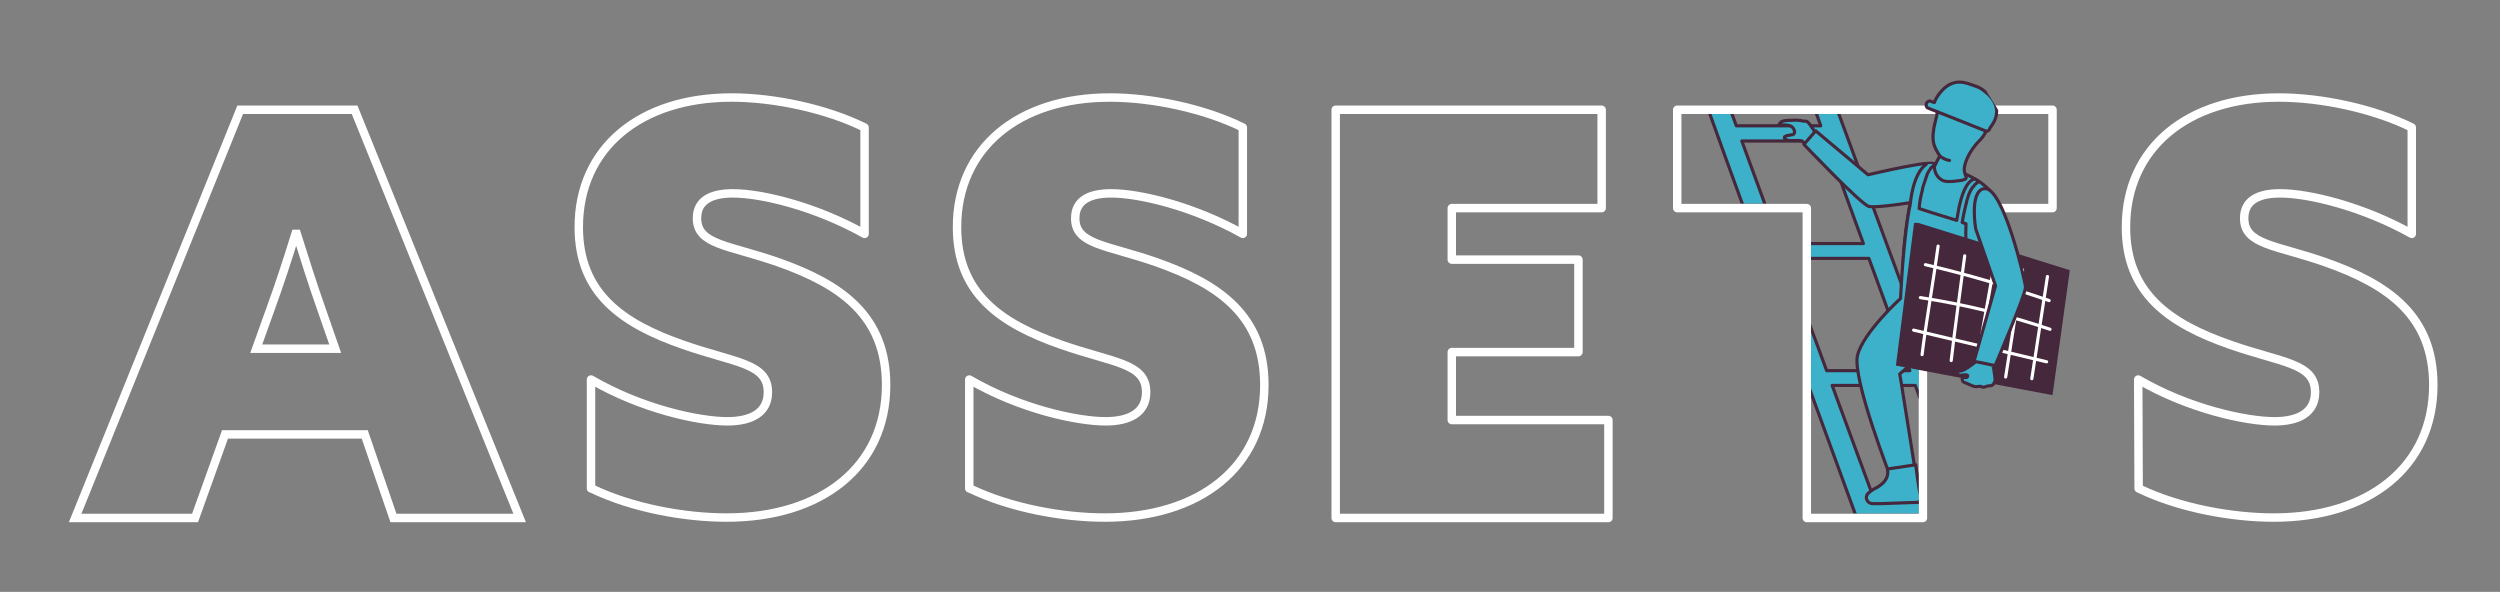 <?xml version="1.0" encoding="utf-8"?>
<!-- Generator: Adobe Illustrator 25.2.2, SVG Export Plug-In . SVG Version: 6.00 Build 0)  -->
<svg version="1.1" id="Layer_1" xmlns="http://www.w3.org/2000/svg" xmlns:xlink="http://www.w3.org/1999/xlink" x="0px" y="0px"
	 viewBox="0 0 592.2 140.2" style="enable-background:new 0 0 592.2 140.2;" xml:space="preserve">
<rect x="0" y="0" width="592.2" height="140.2" fill="#808080" stroke="none"/>
<style type="text/css">
	.st0{fill:none;stroke:#FFFFFF;stroke-width:2;stroke-linejoin:round;stroke-miterlimit:10;}
	.st1{fill:none;stroke:#FFFFFF;stroke-width:2;stroke-miterlimit:10;}
	.st2{clip-path:url(#SVGID_2_);fill:#3CB1C9;}
	
		.st3{clip-path:url(#SVGID_4_);fill:none;stroke:#45283B;stroke-width:0.75;stroke-linecap:round;stroke-linejoin:round;stroke-miterlimit:10;}
	.st4{clip-path:url(#SVGID_6_);fill:#3CB1C9;}
	
		.st5{clip-path:url(#SVGID_8_);fill:none;stroke:#45283B;stroke-width:0.75;stroke-linecap:round;stroke-linejoin:round;stroke-miterlimit:10;}
	.st6{clip-path:url(#SVGID_10_);fill:#3CB1C9;}
	
		.st7{clip-path:url(#SVGID_12_);fill:none;stroke:#45283B;stroke-width:0.75;stroke-linecap:round;stroke-linejoin:round;stroke-miterlimit:10;}
	.st8{clip-path:url(#SVGID_14_);fill:#3CB1C9;}
	
		.st9{clip-path:url(#SVGID_16_);fill:none;stroke:#45283B;stroke-width:0.75;stroke-linecap:round;stroke-linejoin:round;stroke-miterlimit:10;}
	.st10{clip-path:url(#SVGID_18_);fill:#3CB1C9;}
	
		.st11{clip-path:url(#SVGID_20_);fill:none;stroke:#45283B;stroke-width:0.75;stroke-linecap:round;stroke-linejoin:round;stroke-miterlimit:10;}
	.st12{clip-path:url(#SVGID_22_);fill:#3CB1C9;}
	
		.st13{clip-path:url(#SVGID_24_);fill:none;stroke:#45283B;stroke-width:0.75;stroke-linecap:round;stroke-linejoin:round;stroke-miterlimit:10;}
	.st14{clip-path:url(#SVGID_26_);fill:#3CB1C9;}
	
		.st15{clip-path:url(#SVGID_28_);fill:none;stroke:#45283B;stroke-width:0.75;stroke-linecap:round;stroke-linejoin:round;stroke-miterlimit:10;}
	.st16{clip-path:url(#SVGID_30_);fill:#3CB1C9;}
	
		.st17{clip-path:url(#SVGID_32_);fill:none;stroke:#45283B;stroke-width:0.75;stroke-linecap:round;stroke-linejoin:round;stroke-miterlimit:10;}
	.st18{clip-path:url(#SVGID_34_);fill:#3CB1C9;}
	
		.st19{clip-path:url(#SVGID_36_);fill:none;stroke:#45283B;stroke-width:0.75;stroke-linecap:round;stroke-linejoin:round;stroke-miterlimit:10;}
	.st20{fill:#45283B;}
	.st21{fill:none;stroke:#FFFFFF;stroke-width:0.75;stroke-linecap:round;stroke-miterlimit:10;}
	.st22{fill:#3CB1C9;}
	.st23{fill:none;stroke:#45283B;stroke-width:0.75;stroke-linecap:round;stroke-linejoin:round;stroke-miterlimit:10;}
</style>
<g>
	<polygon class="st0" points="316.4,122.7 381,122.7 381,99.5 343.9,99.5 343.9,83.4 373.9,83.4 373.9,61.5 343.9,61.5 343.9,49.3 
		379.4,49.3 379.4,26 316.4,26 	"/>
	<path class="st0" d="M140.1,115.7c9.7,4.7,22.2,6.9,32,6.9c22.4,0,37.8-11.9,37.8-31.4c0-16.3-10.5-23.8-25.6-29.1
		c-11.7-4.1-19.2-4.1-19.2-10.4c0-4.3,3.5-5.9,8.5-5.9c6.8,0,19.6,3.1,31.2,9.6V30.2c-9.1-4.5-21.5-7.1-31.5-7.1
		c-21.6,0-36.2,11.9-36.2,30.7c0,15.6,10.1,22.8,24.8,27.9c12.3,4.3,20,4.3,20,11.2c0,4.9-4,6.9-9.6,6.9c-6.7,0-20.3-2.9-32.3-9.9
		v25.8H140.1z"/>
	<path class="st0" d="M229.7,115.7c9.7,4.7,22.2,6.9,32,6.9c22.4,0,37.8-11.9,37.8-31.4c0-16.3-10.5-23.8-25.6-29.1
		c-11.7-4.1-19.2-4.1-19.2-10.4c0-4.3,3.5-5.9,8.5-5.9c6.8,0,19.6,3.1,31.2,9.6V30.2c-9.1-4.5-21.5-7.1-31.5-7.1
		c-21.6,0-36.2,11.9-36.2,30.7c0,15.6,10.1,22.8,24.8,27.9c12.3,4.3,20,4.3,20,11.2c0,4.9-4,6.9-9.6,6.9c-6.7,0-20.3-2.9-32.3-9.9
		v25.8H229.7z"/>
	<path class="st0" d="M506.6,115.7c9.7,4.7,22.2,6.9,32,6.9c22.4,0,37.8-11.9,37.8-31.4c0-16.3-10.5-23.8-25.6-29.1
		c-11.7-4.1-19.2-4.1-19.2-10.4c0-4.3,3.5-5.9,8.5-5.9c6.8,0,19.6,3.1,31.2,9.6V30.2c-9.1-4.5-21.5-7.1-31.5-7.1
		c-21.6,0-36.2,11.9-36.2,30.7c0,15.6,10.1,22.8,24.8,27.9c12.3,4.3,20,4.3,20,11.2c0,4.9-4,6.9-9.6,6.9c-6.7,0-20.3-2.9-32.3-9.9
		L506.6,115.7L506.6,115.7z"/>
	<path class="st1" d="M70.3,55.4c1.9,6,3.6,11.5,5.9,18l3.2,9.2H60.7l3.3-9.2c2.3-6.3,4.1-11.9,6-18H70.3z M17.8,122.7h28.4
		l7.1-19.8h33.1l6.8,19.8h29.9L84,26H56.9L17.8,122.7z"/>
	<g>
		<polygon class="st0" points="428,122.7 455.5,122.7 455.5,49.3 486.2,49.3 486.2,26 397.3,26 397.3,49.3 428,49.3 		"/>
		<g>
			<g>
				<defs>
					<path id="SVGID_1_" d="M449.3,18.5l1.8,8.5h-52.8v21.2H428c0.6,0,1,0.4,1,1v72.4h25.5V85.1c0-0.6,32.8,12.7,33.3,12.7l5.7-39.2
						l-26.9-43.4L449.3,18.5z"/>
				</defs>
				<clipPath id="SVGID_2_">
					<use xlink:href="#SVGID_1_"  style="overflow:visible;"/>
				</clipPath>
				<path class="st2" d="M486.3,180.7h5.9L429.5,10.5h-5c0,0.1,2.6,7.6,6.8,19.3h-20l-7.1-19.3h-5C399,11.2,461,180.7,461,180.7h5.9
					l-10.1-27.4h19.5C482.3,169.7,486.3,180.7,486.3,180.7 M434,91.3h19.7c3.4,9.3,6.8,18.7,10.1,27.7h-19.6L434,91.3z M452.4,87.8
					h-19.7l-9.8-26.6h19.8C445.8,69.6,449.1,78.7,452.4,87.8 M432.6,33.4c2.5,7,5.5,15.3,8.8,24.3h-19.9l-8.9-24.3H432.6z
					 M455.5,149.8l-10-27.1h19.6c3.6,9.8,6.9,19,9.9,27.1H455.5z"/>
			</g>
			<g>
				<defs>
					<path id="SVGID_3_" d="M449.3,18.5l1.8,8.5h-52.8v21.2H428c0.6,0,1,0.4,1,1v72.4h25.5V85.1c0-0.6,32.8,12.7,33.3,12.7l5.7-39.2
						l-26.9-43.4L449.3,18.5z"/>
				</defs>
				<clipPath id="SVGID_4_">
					<use xlink:href="#SVGID_3_"  style="overflow:visible;"/>
				</clipPath>
				<path class="st3" d="M486.3,180.7h5.9L429.5,10.5h-5c0,0.1,2.6,7.6,6.8,19.3h-20l-7.1-19.3h-5C399,11.2,461,180.7,461,180.7h5.9
					l-10.1-27.4h19.5C482.3,169.7,486.3,180.7,486.3,180.7z M434,91.3h19.7c3.4,9.3,6.8,18.7,10.1,27.7h-19.6L434,91.3z M452.4,87.8
					h-19.7l-9.8-26.6h19.8C445.8,69.6,449.1,78.7,452.4,87.8z M432.6,33.4c2.5,7,5.5,15.3,8.8,24.3h-19.9l-8.9-24.3H432.6z
					 M455.5,149.8l-10-27.1h19.6c3.6,9.8,6.9,19,9.9,27.1H455.5z"/>
			</g>
			<g>
				<defs>
					<path id="SVGID_5_" d="M449.3,18.5l1.8,8.5h-52.8v21.2H428c0.6,0,1,0.4,1,1v72.4h25.5V85.1c0-0.6,32.8,12.7,33.3,12.7l5.7-39.2
						l-26.9-43.4L449.3,18.5z"/>
				</defs>
				<clipPath id="SVGID_6_">
					<use xlink:href="#SVGID_5_"  style="overflow:visible;"/>
				</clipPath>
				<path class="st4" d="M430.4,32.9c-0.4,0.3-0.8,0.7-1.3,0.9c-0.2,0.1-0.3,0.2-0.5,0.2c-0.3,0.1-0.7,0.1-1,0s-0.4-0.3-0.6-0.5
					s-0.6-0.2-0.8-0.2c-0.6,0-1.2,0-1.9,0c-0.3,0-0.6,0-0.9-0.1s-0.8-0.3-0.7-0.7c0-0.1,0.1-0.2,0.2-0.2c0.3-0.2,0.7-0.2,1.1-0.3
					c0.2,0,0.4-0.1,0.6-0.1s0.3-0.1,0.4-0.3c0.1-0.1,0.1-0.3,0.1-0.5c-0.1-0.5-0.5-1.1-1-1.3c-0.4-0.1-0.8-0.2-1.3-0.2
					c-0.2,0-0.4,0-0.7,0c-0.1,0-0.6,0-0.7,0c0.1-0.3,0.3-0.5,0.5-0.7c0.6-0.4,1.3-0.3,1.9-0.4c0.2,0,0.4,0,0.6,0c0.1,0,0.1,0,0.2,0
					c0.5,0,0.9-0.1,1.4,0c0.4,0,0.8,0.1,1.2,0.2c0.2,0,0.3,0,0.5,0c0.3,0,0.5,0.2,0.7,0.4c0.1,0.1,0.1,0.2,0.2,0.2
					c0.6,0.8,1.2,1.7,1.6,2.6C430.7,32.5,430.8,32.6,430.4,32.9"/>
			</g>
			<g>
				<defs>
					<path id="SVGID_7_" d="M449.3,18.5l1.8,8.5h-52.8v21.2H428c0.6,0,1,0.4,1,1v72.4h25.5V85.1c0-0.6,32.8,12.7,33.3,12.7l5.7-39.2
						l-26.9-43.4L449.3,18.5z"/>
				</defs>
				<clipPath id="SVGID_8_">
					<use xlink:href="#SVGID_7_"  style="overflow:visible;"/>
				</clipPath>
				<path class="st5" d="M430.4,32.9c-0.4,0.3-0.8,0.7-1.3,0.9c-0.2,0.1-0.3,0.2-0.5,0.2c-0.3,0.1-0.7,0.1-1,0s-0.4-0.3-0.6-0.5
					s-0.6-0.2-0.8-0.2c-0.6,0-1.2,0-1.9,0c-0.3,0-0.6,0-0.9-0.1s-0.8-0.3-0.7-0.7c0-0.1,0.1-0.2,0.2-0.2c0.3-0.2,0.7-0.2,1.1-0.3
					c0.2,0,0.4-0.1,0.6-0.1s0.3-0.1,0.4-0.3c0.1-0.1,0.1-0.3,0.1-0.5c-0.1-0.5-0.5-1.1-1-1.3c-0.4-0.1-0.8-0.2-1.3-0.2
					c-0.2,0-0.4,0-0.7,0c-0.1,0-0.6,0-0.7,0c0.1-0.3,0.3-0.5,0.5-0.7c0.6-0.4,1.3-0.3,1.9-0.4c0.2,0,0.4,0,0.6,0c0.1,0,0.1,0,0.2,0
					c0.5,0,0.9-0.1,1.4,0c0.4,0,0.8,0.1,1.2,0.2c0.2,0,0.3,0,0.5,0c0.3,0,0.5,0.2,0.7,0.4c0.1,0.1,0.1,0.2,0.2,0.2
					c0.6,0.8,1.2,1.7,1.6,2.6C430.7,32.5,430.8,32.6,430.4,32.9z"/>
			</g>
			<g>
				<defs>
					<path id="SVGID_9_" d="M449.3,18.5l1.8,8.5h-52.8v21.2H428c0.6,0,1,0.4,1,1v72.4h25.5V85.1c0-0.6,32.8,12.7,33.3,12.7l5.7-39.2
						l-26.9-43.4L449.3,18.5z"/>
				</defs>
				<clipPath id="SVGID_10_">
					<use xlink:href="#SVGID_9_"  style="overflow:visible;"/>
				</clipPath>
				<path class="st6" d="M471.4,45.2c-2.2-2.5-5.9-4.2-9.4-5.3c-1.1-0.4-2.3-0.7-3.3-1c-0.7-0.2-1.3-0.3-2-0.2
					c-1.2,0-3.2,0.4-5.4,0.8c-4.2,0.8-8.8,1.9-8.8,1.9L430.1,31l-2,2.3l-0.8,0.9c0,0,13.5,14.2,15.4,14.7c1.4,0.3,6.8-0.4,9.8-0.9
					c-1.1,5.7-1.7,11.4-1.8,17.2c0,1.8,0,3.6,0,5.4c6.6,2.2,12.5,6.6,16.4,12.3c1.6-7.5,3.1-15,4.7-22.4
					C472.7,56.4,474.5,48.7,471.4,45.2"/>
			</g>
			<g>
				<defs>
					<path id="SVGID_11_" d="M449.3,18.5l1.8,8.5h-52.8v21.2H428c0.6,0,1,0.4,1,1v72.4h25.5V85.1c0-0.6,32.8,12.7,33.3,12.7
						l5.7-39.2l-26.9-43.4L449.3,18.5z"/>
				</defs>
				<clipPath id="SVGID_12_">
					<use xlink:href="#SVGID_11_"  style="overflow:visible;"/>
				</clipPath>
				<path class="st7" d="M471.4,45.2c-2.2-2.5-5.9-4.2-9.4-5.3c-1.1-0.4-2.3-0.7-3.3-1c-0.7-0.2-1.3-0.3-2-0.2
					c-1.2,0-3.2,0.4-5.4,0.8c-4.2,0.8-8.8,1.9-8.8,1.9L430.1,31l-2,2.3l-0.8,0.9c0,0,13.5,14.2,15.4,14.7c1.4,0.3,6.8-0.4,9.8-0.9
					c-1.1,5.7-1.7,11.4-1.8,17.2c0,1.8,0,3.6,0,5.4c6.6,2.2,12.5,6.6,16.4,12.3c1.6-7.5,3.1-15,4.7-22.4
					C472.7,56.4,474.5,48.7,471.4,45.2z"/>
			</g>
			<g>
				<defs>
					<path id="SVGID_13_" d="M449.3,18.5l1.8,8.5h-52.8v21.2H428c0.6,0,1,0.4,1,1v72.4h25.5V85.1c0-0.6,32.8,12.7,33.3,12.7
						l5.7-39.2l-26.9-43.4L449.3,18.5z"/>
				</defs>
				<clipPath id="SVGID_14_">
					<use xlink:href="#SVGID_13_"  style="overflow:visible;"/>
				</clipPath>
				<path class="st8" d="M453.1,111.9c0,0.2,0.4,1.9,0.4,1.9l-0.6,2l-4.4-0.5l-0.1-3.2L453.1,111.9z"/>
			</g>
			<g>
				<defs>
					<path id="SVGID_15_" d="M449.3,18.5l1.8,8.5h-52.8v21.2H428c0.6,0,1,0.4,1,1v72.4h25.5V85.1c0-0.6,32.8,12.7,33.3,12.7
						l5.7-39.2l-26.9-43.4L449.3,18.5z"/>
				</defs>
				<clipPath id="SVGID_16_">
					<use xlink:href="#SVGID_15_"  style="overflow:visible;"/>
				</clipPath>
				<path class="st9" d="M453.1,111.9c0,0.2,0.4,1.9,0.4,1.9l-0.6,2l-4.4-0.5l-0.1-3.2L453.1,111.9z"/>
			</g>
			<g>
				<defs>
					<path id="SVGID_17_" d="M449.3,18.5l1.8,8.5h-52.8v21.2H428c0.6,0,1,0.4,1,1v72.4h25.5V85.1c0-0.6,32.8,12.7,33.3,12.7
						l5.7-39.2l-26.9-43.4L449.3,18.5z"/>
				</defs>
				<clipPath id="SVGID_18_">
					<use xlink:href="#SVGID_17_"  style="overflow:visible;"/>
				</clipPath>
				<path class="st10" d="M458.4,38.8L458.4,38.8c-0.1,0.1-0.3,0.3-0.4,0.4c-0.1,0.1-0.2,0.2-0.4,0.4c-0.1,0.1-0.2,0.2-0.3,0.3
					c0,0.1-0.1,0.1-0.1,0.2c-0.1,0.2-0.3,0.4-0.4,0.6c-0.1,0.1-0.1,0.3-0.2,0.4c-0.1,0.1-0.1,0.3-0.2,0.5c-0.1,0.2-0.1,0.4-0.2,0.6
					c-0.1,0.3-0.2,0.6-0.3,0.9c-0.1,0.2-0.1,0.4-0.2,0.6c0,0.1-0.1,0.2-0.1,0.3c-0.1,0.2-0.1,0.5-0.2,0.7c0,0.1,0,0.1,0,0.2
					c-0.4,1.5-0.7,3-0.8,4.5l3.4,1.1l5.5,1.7c0.2-1.1,0.4-2.2,0.6-3.3c0.4-1.7,1.4-5.9,3.6-6.5c0.3,0,1,0.6,1,0.6
					c-0.4,0.3-0.8,0.6-1.1,1c-1.2,1.3-1.6,3.1-2,4.8c-0.3,1.3-0.6,2.6-0.8,3.9l0.9,0.3c0,0-0.5,12.9,1.9,14.9s2.4,3.9,2.4,3.9
					l-1.9,16l-0.5,4l-2.2,18l-3.1,33.9l-3.1-0.6l-2.7-0.5l-0.2-33l-0.5-26.1l-5.8,5.1l0.4,2.3l3.5,22l-3.3,0.5l-2.5,0.3
					c0,0-9.4-24-8.1-29.5c1.3-5.4,10.2-13.5,10.2-13.5s0.7-15.3,2.3-22.3c0,0,0.5-7.2,3.8-9.5"/>
			</g>
			<g>
				<defs>
					<path id="SVGID_19_" d="M449.3,18.5l1.8,8.5h-52.8v21.2H428c0.6,0,1,0.4,1,1v72.4h25.5V85.1c0-0.6,32.8,12.7,33.3,12.7
						l5.7-39.2l-26.9-43.4L449.3,18.5z"/>
				</defs>
				<clipPath id="SVGID_20_">
					<use xlink:href="#SVGID_19_"  style="overflow:visible;"/>
				</clipPath>
				<path class="st11" d="M458.4,38.8L458.4,38.8c-0.1,0.1-0.3,0.3-0.4,0.4c-0.1,0.1-0.2,0.2-0.4,0.4c-0.1,0.1-0.2,0.2-0.3,0.3
					c0,0.1-0.1,0.1-0.1,0.2c-0.1,0.2-0.3,0.4-0.4,0.6c-0.1,0.1-0.1,0.3-0.2,0.4c-0.1,0.1-0.1,0.3-0.2,0.5c-0.1,0.2-0.1,0.4-0.2,0.6
					c-0.1,0.3-0.2,0.6-0.3,0.9c-0.1,0.2-0.1,0.4-0.2,0.6c0,0.1-0.1,0.2-0.1,0.3c-0.1,0.2-0.1,0.5-0.2,0.7c0,0.1,0,0.1,0,0.2
					c-0.4,1.5-0.7,3-0.8,4.5l3.4,1.1l5.5,1.7c0.2-1.1,0.4-2.2,0.6-3.3c0.4-1.7,1.4-5.9,3.6-6.5c0.3,0,1,0.6,1,0.6
					c-0.4,0.3-0.8,0.6-1.1,1c-1.2,1.3-1.6,3.1-2,4.8c-0.3,1.3-0.6,2.6-0.8,3.9l0.9,0.3c0,0-0.5,12.9,1.9,14.9s2.4,3.9,2.4,3.9
					l-1.9,16l-0.5,4l-2.2,18l-3.1,33.9l-3.1-0.6l-2.7-0.5l-0.2-33l-0.5-26.1l-5.8,5.1l0.4,2.3l3.5,22l-3.3,0.5l-2.5,0.3
					c0,0-9.4-24-8.1-29.5c1.3-5.4,10.2-13.5,10.2-13.5s0.7-15.3,2.3-22.3c0,0,0.5-7.2,3.8-9.5"/>
			</g>
			<g>
				<defs>
					<path id="SVGID_21_" d="M449.3,18.5l1.8,8.5h-52.8v21.2H428c0.6,0,1,0.4,1,1v72.4h25.5V85.1c0-0.6,32.8,12.7,33.3,12.7
						l5.7-39.2l-26.9-43.4L449.3,18.5z"/>
				</defs>
				<clipPath id="SVGID_22_">
					<use xlink:href="#SVGID_21_"  style="overflow:visible;"/>
				</clipPath>
				<path class="st12" d="M455,117.7c-0.5-1.7-1.2-7.6-1.2-7.6s-5.9,0.9-6.7,1c0.6,2.9-2.3,4.3-3.3,4.8c-0.5,0.3-0.9,0.6-1.3,1
					c-0.9,0.9-0.2,2.4,1.1,2.4h2l8.5-0.3C454.7,119,455.1,118.4,455,117.7"/>
			</g>
			<g>
				<defs>
					<path id="SVGID_23_" d="M449.3,18.5l1.8,8.5h-52.8v21.2H428c0.6,0,1,0.4,1,1v72.4h25.5V85.1c0-0.6,32.8,12.7,33.3,12.7
						l5.7-39.2l-26.9-43.4L449.3,18.5z"/>
				</defs>
				<clipPath id="SVGID_24_">
					<use xlink:href="#SVGID_23_"  style="overflow:visible;"/>
				</clipPath>
				<path class="st13" d="M455,117.7c-0.5-1.7-1.2-7.6-1.2-7.6s-5.9,0.9-6.7,1c0.6,2.9-2.3,4.3-3.3,4.8c-0.5,0.3-0.9,0.6-1.3,1
					c-0.9,0.9-0.2,2.4,1.1,2.4h2l8.5-0.3C454.7,119,455.1,118.4,455,117.7z"/>
			</g>
			<g>
				<defs>
					<path id="SVGID_25_" d="M449.3,18.5l1.8,8.5h-52.8v21.2H428c0.6,0,1,0.4,1,1v72.4h25.5V85.1c0-0.6,32.8,12.7,33.3,12.7
						l5.7-39.2l-26.9-43.4L449.3,18.5z"/>
				</defs>
				<clipPath id="SVGID_26_">
					<use xlink:href="#SVGID_25_"  style="overflow:visible;"/>
				</clipPath>
				<path class="st14" d="M465,150.3c-1.5,0-2.9,0-4.4-0.1c-0.2,0-0.3,0-0.4,0c-0.7,0-1.4,0-2.2-0.1c-0.3,0-2.2-0.1-2.3-0.4
					c-0.3-0.9-0.2-1.8,0-2.7s0.5-1.8,0.6-2.7c0-0.2-0.3-3.2-0.1-3.2c0.6-0.1,5.8-0.4,6.4,0.5c0.1,0.2-0.2,1.5-0.2,1.8
					c0.3,1.1,1.2,2.1,1.9,3c0.8,1,1.5,2,1.9,3.2C466.6,150.3,465.5,150.3,465,150.3"/>
			</g>
			<g>
				<defs>
					<path id="SVGID_27_" d="M449.3,18.5l1.8,8.5h-52.8v21.2H428c0.6,0,1,0.4,1,1v72.4h25.5V85.1c0-0.6,32.8,12.7,33.3,12.7
						l5.7-39.2l-26.9-43.4L449.3,18.5z"/>
				</defs>
				<clipPath id="SVGID_28_">
					<use xlink:href="#SVGID_27_"  style="overflow:visible;"/>
				</clipPath>
				<path class="st15" d="M465,150.3c-1.5,0-2.9,0-4.4-0.1c-0.2,0-0.3,0-0.4,0c-0.7,0-1.4,0-2.2-0.1c-0.3,0-2.2-0.1-2.3-0.4
					c-0.3-0.9-0.2-1.8,0-2.7s0.5-1.8,0.6-2.7c0-0.2-0.3-3.2-0.1-3.2c0.6-0.1,5.8-0.4,6.4,0.5c0.1,0.2-0.2,1.5-0.2,1.8
					c0.3,1.1,1.2,2.1,1.9,3c0.8,1,1.5,2,1.9,3.2C466.6,150.3,465.5,150.3,465,150.3z"/>
			</g>
			<g>
				<defs>
					<path id="SVGID_29_" d="M449.3,18.5l1.8,8.5h-52.8v21.2H428c0.6,0,1,0.4,1,1v72.4h25.5V85.1c0-0.6,32.8,12.7,33.3,12.7
						l5.7-39.2l-26.9-43.4L449.3,18.5z"/>
				</defs>
				<clipPath id="SVGID_30_">
					<use xlink:href="#SVGID_29_"  style="overflow:visible;"/>
				</clipPath>
				<path class="st16" d="M459.4,37.1c-0.4,0.8-1,1.9-1.1,2.2c0,0.1-0.1,0.1-0.1,0.1s0,0,0,0.1c0,0.3,0.1,2.1,1.7,3.1
					c0.5,0.3,1,0.4,1.6,0.4s1.2,0,1.7-0.1c0.7-0.1,1.5-0.1,2.2-0.4c0.5-0.3,0.4-0.4,0.2-0.9c-0.1-0.4-0.3-0.8-0.3-1.3
					c-0.1-1,0.7-4.1,3.7-7.1c1.2-1.2,1.8-2.7,2.3-4.4v-0.1c0.6-2.4-0.6-4.9-2.6-6.2c-1.7-1-4-1.6-6-1.1c-0.4,0.1-0.7,0.3-1.1,0.5
					c-0.5,0.3-1,0.8-1.4,1.3c-0.2,0.2-0.4,0.5-0.5,0.8c-0.5,0.9-0.8,2.3-0.9,3.3c-0.2,1-0.5,1.9-0.7,3c-0.3,2-0.4,3.5,0.6,5.3
					c0.2,0.4,0.5,0.9,0.8,1.3c0.5,0.6,1.9,1.1,2.3,1.1"/>
			</g>
			<g>
				<defs>
					<path id="SVGID_31_" d="M449.3,18.5l1.8,8.5h-52.8v21.2H428c0.6,0,1,0.4,1,1v72.4h25.5V85.1c0-0.6,32.8,12.7,33.3,12.7
						l5.7-39.2l-26.9-43.4L449.3,18.5z"/>
				</defs>
				<clipPath id="SVGID_32_">
					<use xlink:href="#SVGID_31_"  style="overflow:visible;"/>
				</clipPath>
				<path class="st17" d="M459.4,37.1c-0.4,0.8-1,1.9-1.1,2.2c0,0.1-0.1,0.1-0.1,0.1s0,0,0,0.1c0,0.3,0.1,2.1,1.7,3.1
					c0.5,0.3,1,0.4,1.6,0.4s1.2,0,1.7-0.1c0.7-0.1,1.5-0.1,2.2-0.4c0.5-0.3,0.4-0.4,0.2-0.9c-0.1-0.4-0.3-0.8-0.3-1.3
					c-0.1-1,0.7-4.1,3.7-7.1c1.2-1.2,1.8-2.7,2.3-4.4v-0.1c0.6-2.4-0.6-4.9-2.6-6.2c-1.7-1-4-1.6-6-1.1c-0.4,0.1-0.7,0.3-1.1,0.5
					c-0.5,0.3-1,0.8-1.4,1.3c-0.2,0.2-0.4,0.5-0.5,0.8c-0.5,0.9-0.8,2.3-0.9,3.3c-0.2,1-0.5,1.9-0.7,3c-0.3,2-0.4,3.5,0.6,5.3
					c0.2,0.4,0.5,0.9,0.8,1.3c0.5,0.6,1.9,1.1,2.3,1.1"/>
			</g>
			<g>
				<defs>
					<path id="SVGID_33_" d="M449.3,18.5l1.8,8.5h-52.8v21.2H428c0.6,0,1,0.4,1,1v72.4h25.5V85.1c0-0.6,32.8,12.7,33.3,12.7
						l5.7-39.2l-26.9-43.4L449.3,18.5z"/>
				</defs>
				<clipPath id="SVGID_34_">
					<use xlink:href="#SVGID_33_"  style="overflow:visible;"/>
				</clipPath>
				<path class="st18" d="M457.4,24c0.3,0.1,0.6,0.2,0.8,0.3c0.2-0.7,2-4.3,5.2-4.8c1.6-0.2,2.8,0.3,3.7,0.6c1.4,0.5,1.9,0.6,3,1.5
					c1.2,0.9,2.2,2.1,2.6,3.3c0.4,1.1,0.3,2.2,0,3.1s-0.8,1.6-1.3,2.3c-0.1,0.5-0.5,0.9-1.1,0.7c-4.5-1.8-9-3.6-13.6-5.4
					C455.8,25.2,456.4,23.6,457.4,24"/>
			</g>
			<g>
				<defs>
					<path id="SVGID_35_" d="M449.3,18.5l1.8,8.5h-52.8v21.2H428c0.6,0,1,0.4,1,1v72.4h25.5V85.1c0-0.6,32.8,12.7,33.3,12.7
						l5.7-39.2l-26.9-43.4L449.3,18.5z"/>
				</defs>
				<clipPath id="SVGID_36_">
					<use xlink:href="#SVGID_35_"  style="overflow:visible;"/>
				</clipPath>
				<path class="st19" d="M457.4,24c0.3,0.1,0.6,0.2,0.8,0.3c0.2-0.7,2-4.3,5.2-4.8c1.6-0.2,2.8,0.3,3.7,0.6c1.4,0.5,1.9,0.6,3,1.5
					c1.2,0.9,2.2,2.1,2.6,3.3c0.4,1.1,0.3,2.2,0,3.1s-0.8,1.6-1.3,2.3c-0.1,0.5-0.5,0.9-1.1,0.7c-4.5-1.8-9-3.6-13.6-5.4
					C455.8,25.2,456.4,23.6,457.4,24z"/>
			</g>
		</g>
		<polygon class="st20" points="490.3,64 486.2,93.6 449.1,86.6 453.4,52.8 454.4,52.8 		"/>
		<path class="st21" d="M459.1,58.3c-1,7.5-2.9,18.3-3.8,25.7"/>
		<path class="st21" d="M465.4,60.6c-0.9,7.1-2.4,17.7-3.2,24.8"/>
		<path class="st21" d="M479.1,63.9c-1.2,7.9-2.8,17.5-4,25.4"/>
		<path class="st21" d="M485,65.5c-1.2,8.1-2.5,16.1-3.7,24.2"/>
		<path class="st21" d="M472.5,62.1c-1.3,7.5-2.7,15.1-4,22.6"/>
		<path class="st21" d="M456.1,62.7c9.9,2.3,19.7,5.2,29.3,8.5"/>
		<path class="st21" d="M454.9,70.5c10.4,1.6,20.7,4.1,30.7,7.5"/>
		<line class="st21" x1="453.3" y1="78.2" x2="484.8" y2="85.7"/>
		<path class="st22" d="M472.6,89.9c0,0.4-0.2,0.9-0.5,1.2c-0.2,0.2-0.5,0.3-0.8,0.3h-0.1c-0.1,0-0.1,0-0.2,0
			c-0.3,0.1-0.6,0.2-1,0.3c-0.4,0.1-0.7-0.2-1-0.2c-0.2,0-0.5,0.1-0.8,0.1c-0.4,0-0.8-0.1-1.2-0.3c-0.2-0.1-0.5-0.2-0.7-0.3
			c-0.1,0-0.1-0.1-0.2-0.1c0,0-0.1,0-0.1-0.1c-0.1,0-0.3,0-0.4-0.1c-0.3-0.1-0.6-0.2-0.7-0.5c-0.1-0.2-0.2-0.8,0.1-0.8
			c0.4-0.1,1,0.3,1.1-0.3V89c0-0.1-0.2-0.2-0.3-0.2c-0.2,0-0.4,0-0.6,0c-0.3,0-0.5,0.1-0.8,0.1s-0.7-0.2-0.9-0.4
			c-0.1-0.1-0.2-0.4-0.2-0.5c0.6,0,1.2-0.1,1.7-0.3c0.1,0,0.2-0.1,0.3-0.1c0.3-0.2,0.5-0.4,0.8-0.5c0.5-0.3,0.9-0.7,1.4-1
			c0.3-0.2,0.4-0.5,0.7-0.7c0.5,0.1,1,0.2,1.5,0.3c0.1,0,0.1,0,0.2,0l0.8,0.1l1.3,0.3l0,0C472.1,86.1,472.6,89.3,472.6,89.9"/>
		<path class="st23" d="M472.6,89.9c0,0.4-0.2,0.9-0.5,1.2c-0.2,0.2-0.5,0.3-0.8,0.3h-0.1c-0.1,0-0.1,0-0.2,0
			c-0.3,0.1-0.6,0.2-1,0.3c-0.4,0.1-0.7-0.2-1-0.2c-0.2,0-0.5,0.1-0.8,0.1c-0.4,0-0.8-0.1-1.2-0.3c-0.2-0.1-0.5-0.2-0.7-0.3
			c-0.1,0-0.1-0.1-0.2-0.1c0,0-0.1,0-0.1-0.1c-0.1,0-0.3,0-0.4-0.1c-0.3-0.1-0.6-0.2-0.7-0.5c-0.1-0.2-0.2-0.8,0.1-0.8
			c0.4-0.1,1,0.3,1.1-0.3V89c0-0.1-0.2-0.2-0.3-0.2c-0.2,0-0.4,0-0.6,0c-0.3,0-0.5,0.1-0.8,0.1s-0.7-0.2-0.9-0.4
			c-0.1-0.1-0.2-0.4-0.2-0.5c0.6,0,1.2-0.1,1.7-0.3c0.1,0,0.2-0.1,0.3-0.1c0.3-0.2,0.5-0.4,0.8-0.5c0.5-0.3,0.9-0.7,1.4-1
			c0.3-0.2,0.4-0.5,0.7-0.7c0.5,0.1,1,0.2,1.5,0.3c0.1,0,0.1,0,0.2,0l0.8,0.1l1.3,0.3l0,0C472.1,86.1,472.6,89.3,472.6,89.9z"/>
		<path class="st22" d="M479.8,68c0.1,1.6-7.2,18.6-7.2,18.6l-3.4-0.7l-1.6-0.3l5.1-17.9L468,54.2c0,0-1.5-8.8,1.9-9.5
			c0.1,0,0.1,0,0.2,0C474.5,44.1,479.7,66.4,479.8,68"/>
		<path class="st23" d="M479.8,68c0.1,1.6-7.2,18.6-7.2,18.6l-3.4-0.7l-1.6-0.3l5.1-17.9L468,54.2c0,0-1.5-8.8,1.9-9.5
			c0.1,0,0.1,0,0.2,0C474.5,44.1,479.7,66.4,479.8,68z"/>
	</g>
</g>
</svg>
